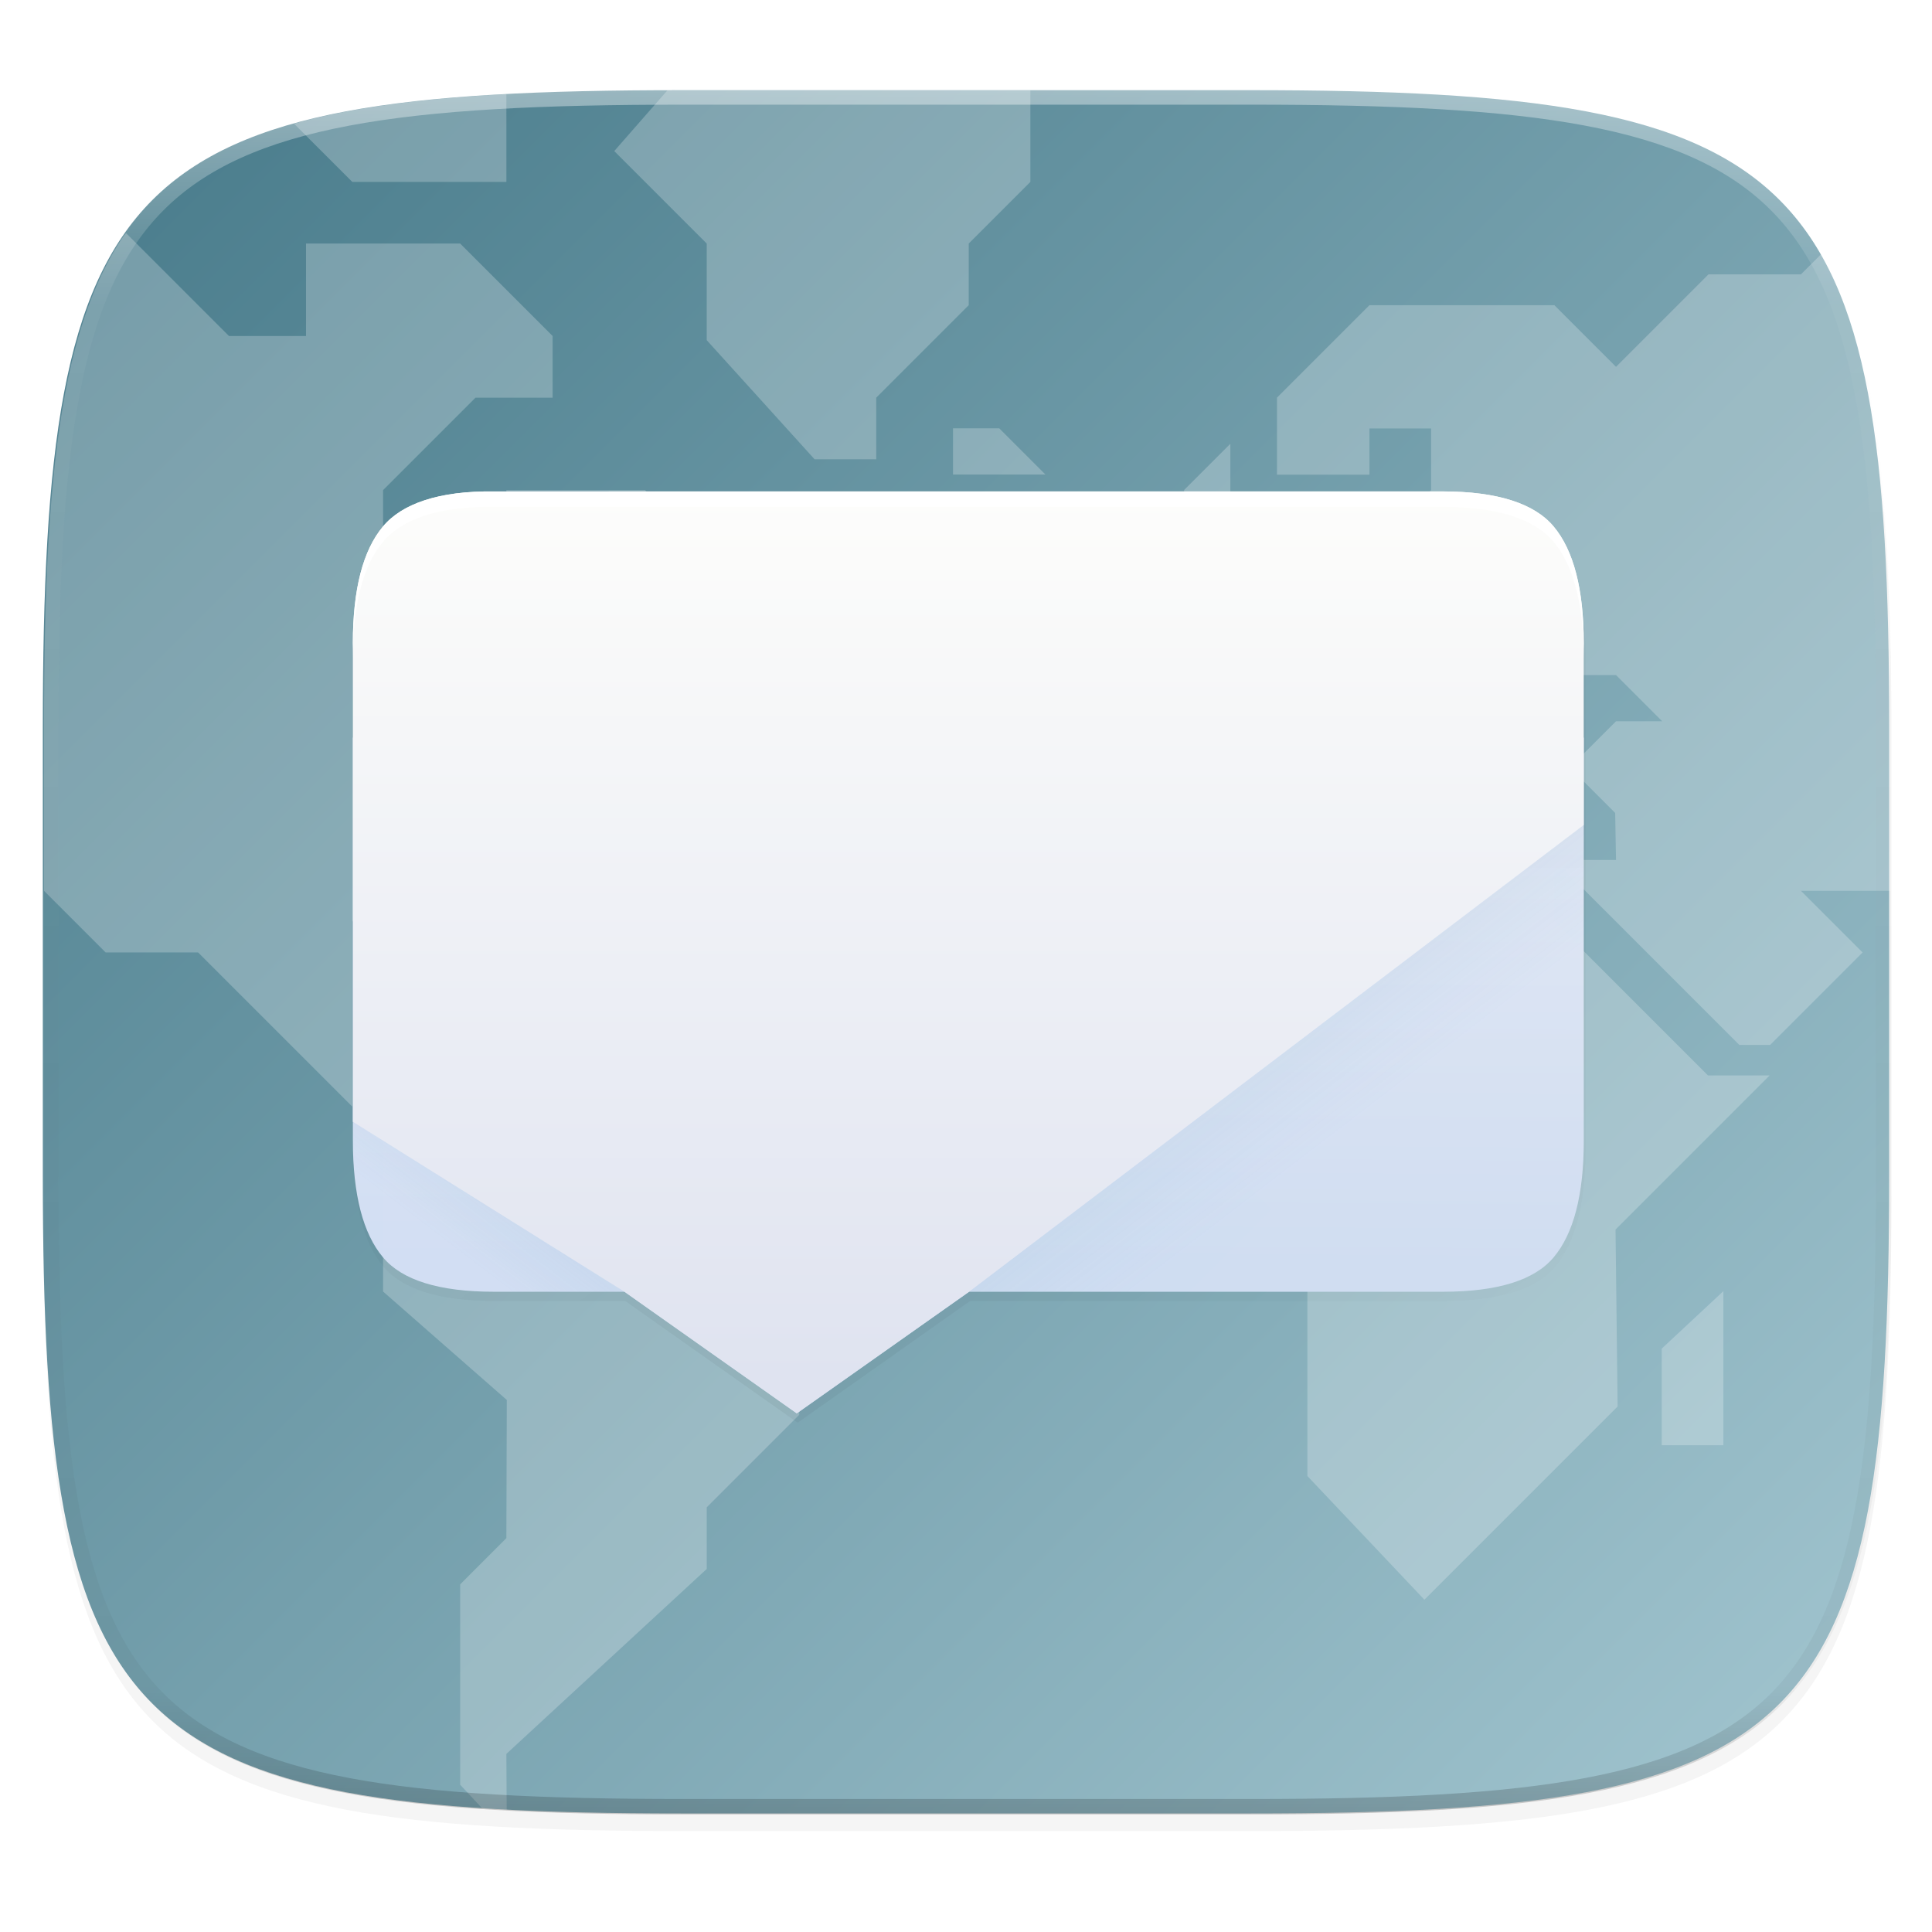 <?xml version="1.0" encoding="UTF-8" standalone="no"?>
<!-- Created with Inkscape (http://www.inkscape.org/) -->

<svg
   xmlns:dc="http://purl.org/dc/elements/1.1/"
   xmlns:cc="http://creativecommons.org/ns#"
   xmlns:rdf="http://www.w3.org/1999/02/22-rdf-syntax-ns#"
   xmlns:svg="http://www.w3.org/2000/svg"
   xmlns="http://www.w3.org/2000/svg"
   xmlns:xlink="http://www.w3.org/1999/xlink"
   xmlns:sodipodi="http://sodipodi.sourceforge.net/DTD/sodipodi-0.dtd"
   xmlns:inkscape="http://www.inkscape.org/namespaces/inkscape"
   width="256"
   height="256"
   viewBox="0 0 67.733 67.733"
   version="1.1"
   id="svg1488"
   inkscape:version="0.92.3 (2405546, 2018-03-11)"
   sodipodi:docname="artikulate.svg">
  <defs
     id="defs1482">
    <linearGradient
       id="linearGradient1017"
       inkscape:collect="always">
      <stop
         id="stop1013"
         offset="0"
         style="stop-color:#72a9ba;stop-opacity:0.996" />
      <stop
         id="stop1015"
         offset="1"
         style="stop-color:#5899ad;stop-opacity:0" />
    </linearGradient>
    <clipPath
       clipPathUnits="userSpaceOnUse"
       id="clipPath1025">
      <path
         id="path1027"
         d="M 111.941,84 C 99.36,84.145 90.153,83.714 82.625,87.867 c -3.764,2.077 -6.752,5.575 -8.398,9.961 C 72.58,102.214 72,107.424 72,114 v 42 h 160 v -26 c 0,-6.576 -0.58,-11.786 -2.227,-16.172 -0.205,-0.545 -0.479,-1.04 -0.742,-1.543 -0.1,-0.185 -0.178,-0.381 -0.273,-0.566 -1.727,-3.388 -4.255,-6.145 -7.383,-7.871 C 213.846,99.694 204.64,100.145 192.059,100 H 192 151.668 L 135.453,84 h -23.492 z"
         style="color:#000000;font-style:normal;font-variant:normal;font-weight:normal;font-stretch:normal;font-size:medium;line-height:normal;font-family:sans-serif;font-variant-ligatures:none;font-variant-position:normal;font-variant-caps:normal;font-variant-numeric:normal;font-variant-alternates:normal;font-feature-settings:normal;text-indent:0;text-align:start;text-decoration:none;text-decoration-line:none;text-decoration-style:solid;text-decoration-color:#000000;letter-spacing:normal;word-spacing:normal;text-transform:none;writing-mode:lr-tb;direction:ltr;baseline-shift:baseline;text-anchor:start;white-space:normal;shape-padding:0;clip-rule:nonzero;display:inline;overflow:visible;visibility:visible;opacity:1;isolation:auto;mix-blend-mode:normal;color-interpolation:sRGB;color-interpolation-filters:linearRGB;solid-color:#000000;solid-opacity:1;fill:#e3dfd5;fill-opacity:1;fill-rule:nonzero;stroke:none;stroke-width:4;stroke-linecap:butt;stroke-linejoin:miter;stroke-miterlimit:4;stroke-dasharray:none;stroke-dashoffset:0;stroke-opacity:1;marker:none;color-rendering:auto;image-rendering:auto;shape-rendering:auto;text-rendering:auto;enable-background:accumulate"
         inkscape:connector-curvature="0" />
    </clipPath>
    <clipPath
       clipPathUnits="userSpaceOnUse"
       id="clipPath1082-3">
      <path
         sodipodi:nodetypes="sssssssss"
         inkscape:connector-curvature="0"
         id="path1084-6"
         d="M 361.938,-212 C 507.235,-212 528,-191.287 528,-46.125 V 70.125 C 528,215.286 507.235,236 361.938,236 H 214.062 C 68.765,236 48,215.286 48,70.125 V -46.125 C 48,-191.287 68.765,-212 214.062,-212 Z"
         style="display:inline;opacity:1;fill:#8c59d9;fill-opacity:1;stroke:none;stroke-width:2;stroke-linecap:round;stroke-linejoin:round;stroke-miterlimit:4;stroke-dasharray:none;stroke-dashoffset:0;stroke-opacity:1;enable-background:new" />
    </clipPath>
    <clipPath
       clipPathUnits="userSpaceOnUse"
       id="clipPath1082-3-5">
      <path
         sodipodi:nodetypes="sssssssss"
         inkscape:connector-curvature="0"
         id="path1084-6-6"
         d="M 361.938,-212 C 507.235,-212 528,-191.287 528,-46.125 V 70.125 C 528,215.286 507.235,236 361.938,236 H 214.062 C 68.765,236 48,215.286 48,70.125 V -46.125 C 48,-191.287 68.765,-212 214.062,-212 Z"
         style="display:inline;opacity:1;fill:#8c59d9;fill-opacity:1;stroke:none;stroke-width:2;stroke-linecap:round;stroke-linejoin:round;stroke-miterlimit:4;stroke-dasharray:none;stroke-dashoffset:0;stroke-opacity:1;enable-background:new" />
    </clipPath>
    <clipPath
       clipPathUnits="userSpaceOnUse"
       id="clipPath1082-3-9">
      <path
         sodipodi:nodetypes="sssssssss"
         inkscape:connector-curvature="0"
         id="path1084-6-3"
         d="M 361.938,-212 C 507.235,-212 528,-191.287 528,-46.125 V 70.125 C 528,215.286 507.235,236 361.938,236 H 214.062 C 68.765,236 48,215.286 48,70.125 V -46.125 C 48,-191.287 68.765,-212 214.062,-212 Z"
         style="display:inline;opacity:1;fill:#8c59d9;fill-opacity:1;stroke:none;stroke-width:2;stroke-linecap:round;stroke-linejoin:round;stroke-miterlimit:4;stroke-dasharray:none;stroke-dashoffset:0;stroke-opacity:1;enable-background:new" />
    </clipPath>
    <clipPath
       clipPathUnits="userSpaceOnUse"
       id="clipPath1082-3-3">
      <path
         sodipodi:nodetypes="sssssssss"
         inkscape:connector-curvature="0"
         id="path1084-6-67"
         d="M 361.938,-212 C 507.235,-212 528,-191.287 528,-46.125 V 70.125 C 528,215.286 507.235,236 361.938,236 H 214.062 C 68.765,236 48,215.286 48,70.125 V -46.125 C 48,-191.287 68.765,-212 214.062,-212 Z"
         style="display:inline;opacity:1;fill:#8c59d9;fill-opacity:1;stroke:none;stroke-width:2;stroke-linecap:round;stroke-linejoin:round;stroke-miterlimit:4;stroke-dasharray:none;stroke-dashoffset:0;stroke-opacity:1;enable-background:new" />
    </clipPath>
    <clipPath
       clipPathUnits="userSpaceOnUse"
       id="clipPath1082-3-53">
      <path
         sodipodi:nodetypes="sssssssss"
         inkscape:connector-curvature="0"
         id="path1084-6-5"
         d="M 361.938,-212 C 507.235,-212 528,-191.287 528,-46.125 V 70.125 C 528,215.286 507.235,236 361.938,236 H 214.062 C 68.765,236 48,215.286 48,70.125 V -46.125 C 48,-191.287 68.765,-212 214.062,-212 Z"
         style="display:inline;opacity:1;fill:#8c59d9;fill-opacity:1;stroke:none;stroke-width:2;stroke-linecap:round;stroke-linejoin:round;stroke-miterlimit:4;stroke-dasharray:none;stroke-dashoffset:0;stroke-opacity:1;enable-background:new" />
    </clipPath>
    <clipPath
       clipPathUnits="userSpaceOnUse"
       id="clipPath1082-3-6">
      <path
         sodipodi:nodetypes="sssssssss"
         inkscape:connector-curvature="0"
         id="path1084-6-2"
         d="M 361.938,-212 C 507.235,-212 528,-191.287 528,-46.125 V 70.125 C 528,215.286 507.235,236 361.938,236 H 214.062 C 68.765,236 48,215.286 48,70.125 V -46.125 C 48,-191.287 68.765,-212 214.062,-212 Z"
         style="display:inline;opacity:1;fill:#8c59d9;fill-opacity:1;stroke:none;stroke-width:2;stroke-linecap:round;stroke-linejoin:round;stroke-miterlimit:4;stroke-dasharray:none;stroke-dashoffset:0;stroke-opacity:1;enable-background:new" />
    </clipPath>
    <clipPath
       clipPathUnits="userSpaceOnUse"
       id="clipPath1082-3-91">
      <path
         sodipodi:nodetypes="sssssssss"
         inkscape:connector-curvature="0"
         id="path1084-6-27"
         d="M 361.938,-212 C 507.235,-212 528,-191.287 528,-46.125 V 70.125 C 528,215.286 507.235,236 361.938,236 H 214.062 C 68.765,236 48,215.286 48,70.125 V -46.125 C 48,-191.287 68.765,-212 214.062,-212 Z"
         style="display:inline;opacity:1;fill:#8c59d9;fill-opacity:1;stroke:none;stroke-width:2;stroke-linecap:round;stroke-linejoin:round;stroke-miterlimit:4;stroke-dasharray:none;stroke-dashoffset:0;stroke-opacity:1;enable-background:new" />
    </clipPath>
    <clipPath
       clipPathUnits="userSpaceOnUse"
       id="clipPath1025-0">
      <path
         style="opacity:1;fill:#8c59d9;fill-opacity:1;stroke:none;stroke-width:2;stroke-linecap:round;stroke-linejoin:round;stroke-miterlimit:4;stroke-dasharray:none;stroke-dashoffset:0;stroke-opacity:1"
         d="M 329.938,32 C 475.235,32 496,52.713 496,197.875 v 116.25 C 496,459.286 475.235,480 329.938,480 H 182.062 C 36.765,480 16,459.286 16,314.125 V 197.875 C 16,52.713 36.765,32 182.062,32 Z"
         id="path1027-9"
         inkscape:connector-curvature="0"
         sodipodi:nodetypes="sssssssss" />
    </clipPath>
    <clipPath
       clipPathUnits="userSpaceOnUse"
       id="clipPath4277-8">
      <rect
         style="color:#000000;display:inline;overflow:visible;visibility:visible;opacity:0.82;fill:#88b637;fill-opacity:1;fill-rule:nonzero;stroke:none;stroke-width:2;stroke-linecap:butt;stroke-linejoin:miter;stroke-miterlimit:4;stroke-dasharray:none;stroke-dashoffset:0;stroke-opacity:1;marker:none;enable-background:accumulate"
         id="rect4279-6"
         width="512"
         height="512"
         x="5.5999999e-07"
         y="0"
         ry="1" />
    </clipPath>
    <linearGradient
       id="linearGradient3650-7-9">
      <stop
         style="stop-color:#427686;stop-opacity:1"
         offset="0"
         id="stop4366" />
      <stop
         id="stop4368"
         offset="1"
         style="stop-color:#a8cad4;stop-opacity:1" />
    </linearGradient>
    <clipPath
       clipPathUnits="userSpaceOnUse"
       id="clipPath1082-3-36">
      <path
         sodipodi:nodetypes="sssssssss"
         inkscape:connector-curvature="0"
         id="path1084-6-0"
         d="M 361.938,-212 C 507.235,-212 528,-191.287 528,-46.125 V 70.125 C 528,215.286 507.235,236 361.938,236 H 214.062 C 68.765,236 48,215.286 48,70.125 V -46.125 C 48,-191.287 68.765,-212 214.062,-212 Z"
         style="display:inline;opacity:1;fill:#8c59d9;fill-opacity:1;stroke:none;stroke-width:2;stroke-linecap:round;stroke-linejoin:round;stroke-miterlimit:4;stroke-dasharray:none;stroke-dashoffset:0;stroke-opacity:1;enable-background:new" />
    </clipPath>
    <clipPath
       clipPathUnits="userSpaceOnUse"
       id="clipPath983">
      <path
         id="path985"
         d="M 115.031,44 C 42.383,44 32,54.357 32,126.938 v 58.125 C 32,257.643 42.383,268 115.031,268 H 152 V 44 Z"
         style="opacity:1;fill:#4d4d4d;fill-opacity:1;stroke:none;stroke-width:2;stroke-linecap:round;stroke-linejoin:round;stroke-miterlimit:4;stroke-dasharray:none;stroke-dashoffset:0;stroke-opacity:1"
         inkscape:connector-curvature="0" />
    </clipPath>
    <clipPath
       clipPathUnits="userSpaceOnUse"
       id="clipPath1082-3-62">
      <path
         sodipodi:nodetypes="sssssssss"
         inkscape:connector-curvature="0"
         id="path1084-6-61"
         d="M 361.938,-212 C 507.235,-212 528,-191.287 528,-46.125 V 70.125 C 528,215.286 507.235,236 361.938,236 H 214.062 C 68.765,236 48,215.286 48,70.125 V -46.125 C 48,-191.287 68.765,-212 214.062,-212 Z"
         style="display:inline;opacity:1;fill:#8c59d9;fill-opacity:1;stroke:none;stroke-width:2;stroke-linecap:round;stroke-linejoin:round;stroke-miterlimit:4;stroke-dasharray:none;stroke-dashoffset:0;stroke-opacity:1;enable-background:new" />
    </clipPath>
    <clipPath
       clipPathUnits="userSpaceOnUse"
       id="clipPath949">
      <path
         sodipodi:nodetypes="sssssssss"
         inkscape:connector-curvature="0"
         id="path951"
         d="M 329.938,32 C 475.235,32 496,52.713 496,197.875 v 116.25 C 496,459.286 475.235,480 329.938,480 H 182.062 C 36.765,480 16,459.286 16,314.125 V 197.875 C 16,52.713 36.765,32 182.062,32 Z"
         style="opacity:1;fill:#eab305;fill-opacity:1;stroke:none;stroke-width:4;stroke-linecap:round;stroke-linejoin:round;stroke-miterlimit:4;stroke-dasharray:none;stroke-dashoffset:0;stroke-opacity:1" />
    </clipPath>
    <clipPath
       clipPathUnits="userSpaceOnUse"
       id="clipPath954">
      <path
         sodipodi:nodetypes="sssssssss"
         inkscape:connector-curvature="0"
         id="path952"
         d="M 329.938,32 C 475.235,32 496,52.713 496,197.875 v 116.25 C 496,459.286 475.235,480 329.938,480 H 182.062 C 36.765,480 16,459.286 16,314.125 V 197.875 C 16,52.713 36.765,32 182.062,32 Z"
         style="opacity:1;fill:#eab305;fill-opacity:1;stroke:none;stroke-width:4;stroke-linecap:round;stroke-linejoin:round;stroke-miterlimit:4;stroke-dasharray:none;stroke-dashoffset:0;stroke-opacity:1" />
    </clipPath>
    <clipPath
       clipPathUnits="userSpaceOnUse"
       id="clipPath1082-3-8">
      <path
         sodipodi:nodetypes="sssssssss"
         inkscape:connector-curvature="0"
         id="path1084-6-7"
         d="M 361.938,-212 C 507.235,-212 528,-191.287 528,-46.125 V 70.125 C 528,215.286 507.235,236 361.938,236 H 214.062 C 68.765,236 48,215.286 48,70.125 V -46.125 C 48,-191.287 68.765,-212 214.062,-212 Z"
         style="display:inline;opacity:1;fill:#8c59d9;fill-opacity:1;stroke:none;stroke-width:2;stroke-linecap:round;stroke-linejoin:round;stroke-miterlimit:4;stroke-dasharray:none;stroke-dashoffset:0;stroke-opacity:1;enable-background:new" />
    </clipPath>
    <clipPath
       clipPathUnits="userSpaceOnUse"
       id="clipPath1082-3-92">
      <path
         sodipodi:nodetypes="sssssssss"
         inkscape:connector-curvature="0"
         id="path1084-6-02"
         d="M 361.938,-212 C 507.235,-212 528,-191.287 528,-46.125 V 70.125 C 528,215.286 507.235,236 361.938,236 H 214.062 C 68.765,236 48,215.286 48,70.125 V -46.125 C 48,-191.287 68.765,-212 214.062,-212 Z"
         style="display:inline;opacity:1;fill:#8c59d9;fill-opacity:1;stroke:none;stroke-width:2;stroke-linecap:round;stroke-linejoin:round;stroke-miterlimit:4;stroke-dasharray:none;stroke-dashoffset:0;stroke-opacity:1;enable-background:new" />
    </clipPath>
    <clipPath
       clipPathUnits="userSpaceOnUse"
       id="clipPath1082">
      <path
         sodipodi:nodetypes="sssssssss"
         inkscape:connector-curvature="0"
         id="path1084"
         d="M 361.938,-212 C 507.235,-212 528,-191.287 528,-46.125 V 70.125 C 528,215.286 507.235,236 361.938,236 H 214.062 C 68.765,236 48,215.286 48,70.125 V -46.125 C 48,-191.287 68.765,-212 214.062,-212 Z"
         style="display:inline;opacity:1;fill:#8c59d9;fill-opacity:1;stroke:none;stroke-width:2;stroke-linecap:round;stroke-linejoin:round;stroke-miterlimit:4;stroke-dasharray:none;stroke-dashoffset:0;stroke-opacity:1;enable-background:new" />
    </clipPath>
    <clipPath
       clipPathUnits="userSpaceOnUse"
       id="clipPath1082-3-361">
      <path
         sodipodi:nodetypes="sssssssss"
         inkscape:connector-curvature="0"
         id="path1084-6-29"
         d="M 361.938,-212 C 507.235,-212 528,-191.287 528,-46.125 V 70.125 C 528,215.286 507.235,236 361.938,236 H 214.062 C 68.765,236 48,215.286 48,70.125 V -46.125 C 48,-191.287 68.765,-212 214.062,-212 Z"
         style="display:inline;opacity:1;fill:#8c59d9;fill-opacity:1;stroke:none;stroke-width:2;stroke-linecap:round;stroke-linejoin:round;stroke-miterlimit:4;stroke-dasharray:none;stroke-dashoffset:0;stroke-opacity:1;enable-background:new" />
    </clipPath>
    <clipPath
       clipPathUnits="userSpaceOnUse"
       id="clipPath1079">
      <circle
         cx="213.843"
         cy="146"
         r="55"
         style="color:#000000;display:inline;overflow:visible;visibility:visible;opacity:1;fill:url(#linearGradient1083);fill-opacity:1;fill-rule:nonzero;stroke:none;stroke-width:8;stroke-linecap:butt;stroke-linejoin:miter;stroke-miterlimit:4;stroke-dasharray:none;stroke-dashoffset:0;stroke-opacity:1;marker:none;enable-background:accumulate"
         id="circle1081"
         transform="scale(-1,1)" />
    </clipPath>
    <clipPath
       clipPathUnits="userSpaceOnUse"
       id="clipPath984">
      <circle
         cx="213.843"
         cy="146"
         r="55"
         style="color:#000000;display:inline;overflow:visible;visibility:visible;opacity:1;fill:url(#linearGradient1083);fill-opacity:1;fill-rule:nonzero;stroke:none;stroke-width:8;stroke-linecap:butt;stroke-linejoin:miter;stroke-miterlimit:4;stroke-dasharray:none;stroke-dashoffset:0;stroke-opacity:1;marker:none;enable-background:accumulate"
         id="circle982"
         transform="scale(-1,1)" />
    </clipPath>
    <clipPath
       clipPathUnits="userSpaceOnUse"
       id="clipPath988">
      <circle
         cx="213.843"
         cy="146"
         r="55"
         style="color:#000000;display:inline;overflow:visible;visibility:visible;opacity:1;fill:url(#linearGradient1083);fill-opacity:1;fill-rule:nonzero;stroke:none;stroke-width:8;stroke-linecap:butt;stroke-linejoin:miter;stroke-miterlimit:4;stroke-dasharray:none;stroke-dashoffset:0;stroke-opacity:1;marker:none;enable-background:accumulate"
         id="circle986"
         transform="scale(-1,1)" />
    </clipPath>
    <clipPath
       clipPathUnits="userSpaceOnUse"
       id="clipPath992">
      <circle
         cx="213.843"
         cy="146"
         r="55"
         style="color:#000000;display:inline;overflow:visible;visibility:visible;opacity:1;fill:url(#linearGradient1083);fill-opacity:1;fill-rule:nonzero;stroke:none;stroke-width:8;stroke-linecap:butt;stroke-linejoin:miter;stroke-miterlimit:4;stroke-dasharray:none;stroke-dashoffset:0;stroke-opacity:1;marker:none;enable-background:accumulate"
         id="circle990"
         transform="scale(-1,1)" />
    </clipPath>
    <clipPath
       clipPathUnits="userSpaceOnUse"
       id="clipPath1082-3-31">
      <path
         sodipodi:nodetypes="sssssssss"
         inkscape:connector-curvature="0"
         id="path1084-6-9"
         d="M 361.938,-212 C 507.235,-212 528,-191.287 528,-46.125 V 70.125 C 528,215.286 507.235,236 361.938,236 H 214.062 C 68.765,236 48,215.286 48,70.125 V -46.125 C 48,-191.287 68.765,-212 214.062,-212 Z"
         style="display:inline;opacity:1;fill:#8c59d9;fill-opacity:1;stroke:none;stroke-width:2;stroke-linecap:round;stroke-linejoin:round;stroke-miterlimit:4;stroke-dasharray:none;stroke-dashoffset:0;stroke-opacity:1;enable-background:new" />
    </clipPath>
    <clipPath
       clipPathUnits="userSpaceOnUse"
       id="clipPath1205">
      <path
         id="path1207"
         d="M 115.031,44 C 42.383,44 32,54.357 32,126.938 v 58.125 c 0,13.772 0.379,25.294 1.482,34.938 H 270.518 C 271.621,210.356 272,198.834 272,185.062 v -58.125 C 272,54.357 261.617,44 188.969,44 Z"
         style="opacity:1;fill:#f1f0e9;fill-opacity:1;stroke:none;stroke-width:2;stroke-linecap:round;stroke-linejoin:round;stroke-miterlimit:4;stroke-dasharray:none;stroke-dashoffset:0;stroke-opacity:1"
         inkscape:connector-curvature="0" />
    </clipPath>
    <clipPath
       clipPathUnits="userSpaceOnUse"
       id="clipPath1082-3-4">
      <path
         sodipodi:nodetypes="sssssssss"
         inkscape:connector-curvature="0"
         id="path1084-6-78"
         d="M 361.938,-212 C 507.235,-212 528,-191.287 528,-46.125 V 70.125 C 528,215.286 507.235,236 361.938,236 H 214.062 C 68.765,236 48,215.286 48,70.125 V -46.125 C 48,-191.287 68.765,-212 214.062,-212 Z"
         style="display:inline;opacity:1;fill:#8c59d9;fill-opacity:1;stroke:none;stroke-width:2;stroke-linecap:round;stroke-linejoin:round;stroke-miterlimit:4;stroke-dasharray:none;stroke-dashoffset:0;stroke-opacity:1;enable-background:new" />
    </clipPath>
    <clipPath
       clipPathUnits="userSpaceOnUse"
       id="clipPath1082-3-45">
      <path
         sodipodi:nodetypes="sssssssss"
         inkscape:connector-curvature="0"
         id="path1084-6-03"
         d="M 361.938,-212 C 507.235,-212 528,-191.287 528,-46.125 V 70.125 C 528,215.286 507.235,236 361.938,236 H 214.062 C 68.765,236 48,215.286 48,70.125 V -46.125 C 48,-191.287 68.765,-212 214.062,-212 Z"
         style="display:inline;opacity:1;fill:#8c59d9;fill-opacity:1;stroke:none;stroke-width:2;stroke-linecap:round;stroke-linejoin:round;stroke-miterlimit:4;stroke-dasharray:none;stroke-dashoffset:0;stroke-opacity:1;enable-background:new" />
    </clipPath>
    <clipPath
       clipPathUnits="userSpaceOnUse"
       id="clipPath1082-3-61">
      <path
         sodipodi:nodetypes="sssssssss"
         inkscape:connector-curvature="0"
         id="path1084-6-06"
         d="M 361.938,-212 C 507.235,-212 528,-191.287 528,-46.125 V 70.125 C 528,215.286 507.235,236 361.938,236 H 214.062 C 68.765,236 48,215.286 48,70.125 V -46.125 C 48,-191.287 68.765,-212 214.062,-212 Z"
         style="display:inline;opacity:1;fill:#8c59d9;fill-opacity:1;stroke:none;stroke-width:2;stroke-linecap:round;stroke-linejoin:round;stroke-miterlimit:4;stroke-dasharray:none;stroke-dashoffset:0;stroke-opacity:1;enable-background:new" />
    </clipPath>
    <clipPath
       clipPathUnits="userSpaceOnUse"
       id="clipPath1064">
      <path
         style="opacity:1;fill:#a3dbf0;fill-opacity:1;stroke:none;stroke-width:2;stroke-linecap:round;stroke-linejoin:round;stroke-miterlimit:4;stroke-dasharray:none;stroke-dashoffset:0;stroke-opacity:1"
         d="M 115.031,44 C 42.383,44 32,54.357 32,126.938 v 58.125 c 0,10.166 0.218,19.071 0.768,26.938 3.376,48.301 19.79,56 82.264,56 h 73.938 c 62.473,0 78.887,-7.699 82.264,-56 C 271.782,204.133 272,195.228 272,185.062 v -58.125 C 272,54.357 261.617,44 188.969,44 Z"
         id="path1066"
         inkscape:connector-curvature="0" />
    </clipPath>
    <clipPath
       clipPathUnits="userSpaceOnUse"
       id="clipPath1082-3-32">
      <path
         sodipodi:nodetypes="sssssssss"
         inkscape:connector-curvature="0"
         id="path1084-6-061"
         d="M 361.938,-212 C 507.235,-212 528,-191.287 528,-46.125 V 70.125 C 528,215.286 507.235,236 361.938,236 H 214.062 C 68.765,236 48,215.286 48,70.125 V -46.125 C 48,-191.287 68.765,-212 214.062,-212 Z"
         style="display:inline;opacity:1;fill:#8c59d9;fill-opacity:1;stroke:none;stroke-width:2;stroke-linecap:round;stroke-linejoin:round;stroke-miterlimit:4;stroke-dasharray:none;stroke-dashoffset:0;stroke-opacity:1;enable-background:new" />
    </clipPath>
    <clipPath
       clipPathUnits="userSpaceOnUse"
       id="clipPath947">
      <path
         sodipodi:nodetypes="sssssssss"
         inkscape:connector-curvature="0"
         id="path949"
         d="m 191.433,45.067 c 77.492,0 88.567,11.047 88.567,88.467 v 62 C 280,272.953 268.925,284 191.433,284 H 112.567 C 35.075,284 24,272.953 24,195.533 v -62 c 0,-77.42 11.075,-88.467 88.567,-88.467 z"
         style="opacity:1;fill:#a4c1f9;fill-opacity:1;stroke:none;stroke-width:2;stroke-linecap:round;stroke-linejoin:round;stroke-miterlimit:4;stroke-dasharray:none;stroke-dashoffset:0;stroke-opacity:1" />
    </clipPath>
    <clipPath
       clipPathUnits="userSpaceOnUse"
       id="clipPath1082-3-55">
      <path
         sodipodi:nodetypes="sssssssss"
         inkscape:connector-curvature="0"
         id="path1084-6-4"
         d="M 361.938,-212 C 507.235,-212 528,-191.287 528,-46.125 V 70.125 C 528,215.286 507.235,236 361.938,236 H 214.062 C 68.765,236 48,215.286 48,70.125 V -46.125 C 48,-191.287 68.765,-212 214.062,-212 Z"
         style="display:inline;opacity:1;fill:#8c59d9;fill-opacity:1;stroke:none;stroke-width:2;stroke-linecap:round;stroke-linejoin:round;stroke-miterlimit:4;stroke-dasharray:none;stroke-dashoffset:0;stroke-opacity:1;enable-background:new" />
    </clipPath>
    <clipPath
       clipPathUnits="userSpaceOnUse"
       id="clipPath991">
      <path
         sodipodi:nodetypes="sssssssss"
         inkscape:connector-curvature="0"
         id="path993"
         d="M 188.969,44 C 261.617,44 272,54.357 272,126.938 v 58.125 C 272,257.643 261.617,268 188.969,268 h -73.938 C 42.383,268 32,257.643 32,185.062 v -58.125 C 32,54.357 42.383,44 115.031,44 Z"
         style="opacity:1;fill:#6dc7f1;fill-opacity:1;stroke:none;stroke-width:2;stroke-linecap:round;stroke-linejoin:round;stroke-miterlimit:4;stroke-dasharray:none;stroke-dashoffset:0;stroke-opacity:1" />
    </clipPath>
    <clipPath
       clipPathUnits="userSpaceOnUse"
       id="clipPath978">
      <path
         sodipodi:nodetypes="sssssssss"
         inkscape:connector-curvature="0"
         id="path976"
         d="M 188.969,44 C 261.617,44 272,54.357 272,126.938 v 58.125 C 272,257.643 261.617,268 188.969,268 h -73.938 C 42.383,268 32,257.643 32,185.062 v -58.125 C 32,54.357 42.383,44 115.031,44 Z"
         style="opacity:1;fill:#6dc7f1;fill-opacity:1;stroke:none;stroke-width:2;stroke-linecap:round;stroke-linejoin:round;stroke-miterlimit:4;stroke-dasharray:none;stroke-dashoffset:0;stroke-opacity:1" />
    </clipPath>
    <clipPath
       clipPathUnits="userSpaceOnUse"
       id="clipPath942">
      <path
         sodipodi:nodetypes="sssssssss"
         inkscape:connector-curvature="0"
         id="path944"
         d="M 188.969,44 C 261.617,44 272,54.357 272,126.938 v 58.125 C 272,257.643 261.617,268 188.969,268 h -73.938 C 42.383,268 32,257.643 32,185.062 v -58.125 C 32,54.357 42.383,44 115.031,44 Z"
         style="display:inline;opacity:1;fill:#46a926;fill-opacity:1;stroke:none;stroke-width:2;stroke-linecap:round;stroke-linejoin:round;stroke-miterlimit:4;stroke-dasharray:none;stroke-dashoffset:0;stroke-opacity:1;enable-background:new" />
    </clipPath>
    <clipPath
       clipPathUnits="userSpaceOnUse"
       id="clipPath1082-3-7">
      <path
         sodipodi:nodetypes="sssssssss"
         inkscape:connector-curvature="0"
         id="path1084-6-65"
         d="M 361.938,-212 C 507.235,-212 528,-191.287 528,-46.125 V 70.125 C 528,215.286 507.235,236 361.938,236 H 214.062 C 68.765,236 48,215.286 48,70.125 V -46.125 C 48,-191.287 68.765,-212 214.062,-212 Z"
         style="display:inline;opacity:1;fill:#8c59d9;fill-opacity:1;stroke:none;stroke-width:2;stroke-linecap:round;stroke-linejoin:round;stroke-miterlimit:4;stroke-dasharray:none;stroke-dashoffset:0;stroke-opacity:1;enable-background:new" />
    </clipPath>
    <radialGradient
       id="radialGradient3322"
       gradientUnits="userSpaceOnUse"
       cy="-2.065"
       cx="26.617"
       gradientTransform="matrix(-4.8906e-8,-2.852,3.756,0,674.001,398.263)"
       r="23">
      <stop
         id="stop2749"
         style="stop-color:#d280b9;stop-opacity:1"
         offset="0" />
      <stop
         offset="0.529"
         style="stop-color:#b549b5;stop-opacity:1"
         id="stop4269" />
      <stop
         id="stop2755"
         style="stop-color:#8940a8;stop-opacity:1"
         offset="1" />
    </radialGradient>
    <clipPath
       clipPathUnits="userSpaceOnUse"
       id="clipPath1082-3-69">
      <path
         sodipodi:nodetypes="sssssssss"
         inkscape:connector-curvature="0"
         id="path1084-6-37"
         d="M 361.938,-212 C 507.235,-212 528,-191.287 528,-46.125 V 70.125 C 528,215.286 507.235,236 361.938,236 H 214.062 C 68.765,236 48,215.286 48,70.125 V -46.125 C 48,-191.287 68.765,-212 214.062,-212 Z"
         style="display:inline;opacity:1;fill:#8c59d9;fill-opacity:1;stroke:none;stroke-width:2;stroke-linecap:round;stroke-linejoin:round;stroke-miterlimit:4;stroke-dasharray:none;stroke-dashoffset:0;stroke-opacity:1;enable-background:new" />
    </clipPath>
    <clipPath
       clipPathUnits="userSpaceOnUse"
       id="clipPath1082-3-452">
      <path
         sodipodi:nodetypes="sssssssss"
         inkscape:connector-curvature="0"
         id="path1084-6-54"
         d="M 361.938,-212 C 507.235,-212 528,-191.287 528,-46.125 V 70.125 C 528,215.286 507.235,236 361.938,236 H 214.062 C 68.765,236 48,215.286 48,70.125 V -46.125 C 48,-191.287 68.765,-212 214.062,-212 Z"
         style="display:inline;opacity:1;fill:#8c59d9;fill-opacity:1;stroke:none;stroke-width:2;stroke-linecap:round;stroke-linejoin:round;stroke-miterlimit:4;stroke-dasharray:none;stroke-dashoffset:0;stroke-opacity:1;enable-background:new" />
    </clipPath>
    <clipPath
       clipPathUnits="userSpaceOnUse"
       id="clipPath1082-3-74">
      <path
         sodipodi:nodetypes="sssssssss"
         inkscape:connector-curvature="0"
         id="path1084-6-43"
         d="M 361.938,-212 C 507.235,-212 528,-191.287 528,-46.125 V 70.125 C 528,215.286 507.235,236 361.938,236 H 214.062 C 68.765,236 48,215.286 48,70.125 V -46.125 C 48,-191.287 68.765,-212 214.062,-212 Z"
         style="display:inline;opacity:1;fill:#8c59d9;fill-opacity:1;stroke:none;stroke-width:2;stroke-linecap:round;stroke-linejoin:round;stroke-miterlimit:4;stroke-dasharray:none;stroke-dashoffset:0;stroke-opacity:1;enable-background:new" />
    </clipPath>
    <clipPath
       clipPathUnits="userSpaceOnUse"
       id="clipPath1032">
      <path
         sodipodi:nodetypes="sssssssss"
         inkscape:connector-curvature="0"
         id="path1034"
         d="M 188.969,44 C 261.617,44 272,54.357 272,126.938 v 58.125 C 272,257.643 261.617,268 188.969,268 h -73.938 C 42.383,268 32,257.643 32,185.062 v -58.125 C 32,54.357 42.383,44 115.031,44 Z"
         style="opacity:1;fill:#76c22b;fill-opacity:1;stroke:none;stroke-width:2;stroke-linecap:round;stroke-linejoin:round;stroke-miterlimit:4;stroke-dasharray:none;stroke-dashoffset:0;stroke-opacity:1" />
    </clipPath>
    <clipPath
       clipPathUnits="userSpaceOnUse"
       id="clipPath1082-3-0">
      <path
         sodipodi:nodetypes="sssssssss"
         inkscape:connector-curvature="0"
         id="path1084-6-786"
         d="M 361.938,-212 C 507.235,-212 528,-191.287 528,-46.125 V 70.125 C 528,215.286 507.235,236 361.938,236 H 214.062 C 68.765,236 48,215.286 48,70.125 V -46.125 C 48,-191.287 68.765,-212 214.062,-212 Z"
         style="display:inline;opacity:1;fill:#8c59d9;fill-opacity:1;stroke:none;stroke-width:2;stroke-linecap:round;stroke-linejoin:round;stroke-miterlimit:4;stroke-dasharray:none;stroke-dashoffset:0;stroke-opacity:1;enable-background:new" />
    </clipPath>
    <clipPath
       clipPathUnits="userSpaceOnUse"
       id="clipPath1082-3-89">
      <path
         sodipodi:nodetypes="sssssssss"
         inkscape:connector-curvature="0"
         id="path1084-6-26"
         d="M 361.938,-212 C 507.235,-212 528,-191.287 528,-46.125 V 70.125 C 528,215.286 507.235,236 361.938,236 H 214.062 C 68.765,236 48,215.286 48,70.125 V -46.125 C 48,-191.287 68.765,-212 214.062,-212 Z"
         style="display:inline;opacity:1;fill:#8c59d9;fill-opacity:1;stroke:none;stroke-width:2;stroke-linecap:round;stroke-linejoin:round;stroke-miterlimit:4;stroke-dasharray:none;stroke-dashoffset:0;stroke-opacity:1;enable-background:new" />
    </clipPath>
    <clipPath
       clipPathUnits="userSpaceOnUse"
       id="clipPath951">
      <path
         style="opacity:1;fill:#8c59d9;fill-opacity:1;stroke:none;stroke-width:2;stroke-linecap:round;stroke-linejoin:round;stroke-miterlimit:4;stroke-dasharray:none;stroke-dashoffset:0;stroke-opacity:1"
         d="M 188.969,44 C 261.617,44 272,54.357 272,126.938 v 58.125 C 272,257.643 261.617,268 188.969,268 h -73.938 C 42.383,268 32,257.643 32,185.062 v -58.125 C 32,54.357 42.383,44 115.031,44 Z"
         id="path953"
         inkscape:connector-curvature="0"
         sodipodi:nodetypes="sssssssss" />
    </clipPath>
    <clipPath
       clipPathUnits="userSpaceOnUse"
       id="clipPath1082-3-64">
      <path
         sodipodi:nodetypes="sssssssss"
         inkscape:connector-curvature="0"
         id="path1084-6-95"
         d="M 361.938,-212 C 507.235,-212 528,-191.287 528,-46.125 V 70.125 C 528,215.286 507.235,236 361.938,236 H 214.062 C 68.765,236 48,215.286 48,70.125 V -46.125 C 48,-191.287 68.765,-212 214.062,-212 Z"
         style="display:inline;opacity:1;fill:#8c59d9;fill-opacity:1;stroke:none;stroke-width:2;stroke-linecap:round;stroke-linejoin:round;stroke-miterlimit:4;stroke-dasharray:none;stroke-dashoffset:0;stroke-opacity:1;enable-background:new" />
    </clipPath>
    <clipPath
       clipPathUnits="userSpaceOnUse"
       id="clipPath1082-3-04">
      <path
         sodipodi:nodetypes="sssssssss"
         inkscape:connector-curvature="0"
         id="path1084-6-8"
         d="M 361.938,-212 C 507.235,-212 528,-191.287 528,-46.125 V 70.125 C 528,215.286 507.235,236 361.938,236 H 214.062 C 68.765,236 48,215.286 48,70.125 V -46.125 C 48,-191.287 68.765,-212 214.062,-212 Z"
         style="display:inline;opacity:1;fill:#8c59d9;fill-opacity:1;stroke:none;stroke-width:2;stroke-linecap:round;stroke-linejoin:round;stroke-miterlimit:4;stroke-dasharray:none;stroke-dashoffset:0;stroke-opacity:1;enable-background:new" />
    </clipPath>
    <linearGradient
       inkscape:collect="always"
       xlink:href="#linearGradient1013"
       id="linearGradient1108"
       x1="296"
       y1="-212"
       x2="296"
       y2="236"
       gradientUnits="userSpaceOnUse" />
    <linearGradient
       id="linearGradient1013"
       inkscape:collect="always">
      <stop
         id="stop1005"
         offset="0"
         style="stop-color:#ffffff;stop-opacity:1;" />
      <stop
         style="stop-color:#ffffff;stop-opacity:0.098"
         offset="0.125"
         id="stop1007" />
      <stop
         style="stop-color:#000000;stop-opacity:0.098"
         offset="0.925"
         id="stop1009" />
      <stop
         id="stop1011"
         offset="1"
         style="stop-color:#000000;stop-opacity:0.498" />
    </linearGradient>
    <clipPath
       clipPathUnits="userSpaceOnUse"
       id="clipPath1082-3-1">
      <path
         sodipodi:nodetypes="sssssssss"
         inkscape:connector-curvature="0"
         id="path1084-6-72"
         d="M 361.938,-212 C 507.235,-212 528,-191.287 528,-46.125 V 70.125 C 528,215.286 507.235,236 361.938,236 H 214.062 C 68.765,236 48,215.286 48,70.125 V -46.125 C 48,-191.287 68.765,-212 214.062,-212 Z"
         style="display:inline;opacity:1;fill:#8c59d9;fill-opacity:1;stroke:none;stroke-width:2;stroke-linecap:round;stroke-linejoin:round;stroke-miterlimit:4;stroke-dasharray:none;stroke-dashoffset:0;stroke-opacity:1;enable-background:new" />
    </clipPath>
    <clipPath
       clipPathUnits="userSpaceOnUse"
       id="clipPath936">
      <path
         sodipodi:nodetypes="sssssssss"
         inkscape:connector-curvature="0"
         id="path938"
         d="M 329.938,16 C 475.235,16 496,36.713 496,181.875 v 116.25 C 496,443.286 475.235,464 329.938,464 H 182.062 C 36.765,464 16,443.286 16,298.125 V 181.875 C 16,36.713 36.765,16 182.062,16 Z"
         style="opacity:1;fill:#438ae9;fill-opacity:1;stroke:none;stroke-width:2;stroke-linecap:round;stroke-linejoin:round;stroke-miterlimit:4;stroke-dasharray:none;stroke-dashoffset:0;stroke-opacity:1" />
    </clipPath>
    <linearGradient
       inkscape:collect="always"
       xlink:href="#linearGradient3650-7-9"
       id="linearGradient1048"
       x1="24"
       y1="28"
       x2="280"
       y2="284"
       gradientUnits="userSpaceOnUse"
       gradientTransform="matrix(0.27,0,0,0.27,-7.129,220.56)" />
    <filter
       inkscape:collect="always"
       style="color-interpolation-filters:sRGB"
       id="filter998"
       x="-0.023"
       width="1.046"
       y="-0.025"
       height="1.05">
      <feGaussianBlur
         inkscape:collect="always"
         stdDeviation="2.32"
         id="feGaussianBlur1000" />
    </filter>
    <linearGradient
       inkscape:collect="always"
       xlink:href="#linearGradient1017"
       id="linearGradient4177"
       gradientUnits="userSpaceOnUse"
       gradientTransform="matrix(0.135,0,0,0.135,-0.575,224.649)"
       x1="121.976"
       y1="330.553"
       x2="108.56"
       y2="348.038" />
    <linearGradient
       inkscape:collect="always"
       id="linearGradient4120">
      <stop
         style="stop-color:#72a9ba;stop-opacity:0.996"
         offset="0"
         id="stop4122" />
      <stop
         style="stop-color:#88b6c4;stop-opacity:0.275"
         offset="1"
         id="stop4124" />
    </linearGradient>
    <linearGradient
       inkscape:collect="always"
       xlink:href="#linearGradient4120"
       id="linearGradient4164"
       gradientUnits="userSpaceOnUse"
       x1="354.037"
       y1="292.996"
       x2="370.342"
       y2="314.245"
       gradientTransform="matrix(0.135,0,0,0.135,-0.575,224.649)" />
    <linearGradient
       inkscape:collect="always"
       xlink:href="#linearGradient4289"
       id="linearGradient4134"
       x1="211.404"
       y1="344.742"
       x2="211.404"
       y2="375.678"
       gradientUnits="userSpaceOnUse"
       gradientTransform="matrix(0.999,0,0,0.999,-183.355,-97.735)" />
    <linearGradient
       id="linearGradient4289"
       inkscape:collect="always">
      <stop
         id="stop4291"
         offset="0"
         style="stop-color:#fdfdfb;stop-opacity:1" />
      <stop
         id="stop4293"
         offset="1"
         style="stop-color:#dfe3f0;stop-opacity:1" />
    </linearGradient>
    <linearGradient
       inkscape:collect="always"
       xlink:href="#linearGradient4155"
       id="linearGradient4143"
       x1="297.987"
       y1="344.067"
       x2="299.397"
       y2="141.4"
       gradientUnits="userSpaceOnUse"
       gradientTransform="matrix(0.135,0,0,0.135,-0.575,227.077)" />
    <linearGradient
       id="linearGradient4155"
       inkscape:collect="always">
      <stop
         id="stop4318-2"
         offset="0"
         style="stop-color:#d2def3;stop-opacity:0.996" />
      <stop
         id="stop4320-4"
         offset="1"
         style="stop-color:#eeeff7;stop-opacity:1" />
    </linearGradient>
    <filter
       inkscape:collect="always"
       style="color-interpolation-filters:sRGB"
       id="filter4500"
       x="-0.011"
       width="1.021"
       y="-0.014"
       height="1.028">
      <feGaussianBlur
         inkscape:collect="always"
         stdDeviation="1.346"
         id="feGaussianBlur4502" />
    </filter>
    <linearGradient
       inkscape:collect="always"
       xlink:href="#linearGradient4486"
       id="linearGradient4479"
       gradientUnits="userSpaceOnUse"
       gradientTransform="matrix(7.411,0,0,7.411,-1355.39,-2406.617)"
       x1="211.404"
       y1="344.742"
       x2="232.776"
       y2="375.408" />
    <linearGradient
       id="linearGradient4486"
       inkscape:collect="always">
      <stop
         id="stop4488"
         offset="0"
         style="stop-color:#000000;stop-opacity:0" />
      <stop
         style="stop-color:#000000;stop-opacity:1"
         offset="0.67"
         id="stop4490" />
      <stop
         id="stop4492"
         offset="1"
         style="stop-color:#000000;stop-opacity:0" />
    </linearGradient>
    <filter
       inkscape:collect="always"
       style="color-interpolation-filters:sRGB"
       id="filter4482"
       x="-0.085"
       width="1.17"
       y="-0.11"
       height="1.221">
      <feGaussianBlur
         inkscape:collect="always"
         stdDeviation="10.766"
         id="feGaussianBlur4484" />
    </filter>
  </defs>
  <sodipodi:namedview
     id="base"
     pagecolor="#ffffff"
     bordercolor="#666666"
     borderopacity="1.0"
     inkscape:pageopacity="0.0"
     inkscape:pageshadow="2"
     inkscape:zoom="3.2421875"
     inkscape:cx="47.719038"
     inkscape:cy="137.01294"
     inkscape:document-units="px"
     inkscape:current-layer="layer1"
     showgrid="false"
     units="px"
     inkscape:window-width="1920"
     inkscape:window-height="998"
     inkscape:window-x="0"
     inkscape:window-y="0"
     inkscape:window-maximized="1">
    <inkscape:grid
       type="xygrid"
       id="grid2168" />
  </sodipodi:namedview>
  <g
     inkscape:label="Livello 1"
     inkscape:groupmode="layer"
     id="layer1"
     transform="translate(0,-229.267)">
    <path
       sodipodi:nodetypes="sssssssss"
       inkscape:connector-curvature="0"
       id="path4567"
       d="m 188.969,46 c 72.649,0 83.031,10.357 83.031,82.938 v 58.125 c 0,72.581 -10.383,82.938 -83.031,82.938 h -73.938 C 42.383,270 32,259.643 32,187.062 v -58.125 c 0,-72.581 10.383,-82.938 83.031,-82.938 z"
       style="display:inline;opacity:0.2;fill:#000000;fill-opacity:1;stroke:none;stroke-width:2;stroke-linecap:round;stroke-linejoin:round;stroke-miterlimit:4;stroke-dasharray:none;stroke-dashoffset:0;stroke-opacity:1;filter:url(#filter998);enable-background:new"
       transform="matrix(0.27,0,0,0.27,-7.129,220.56)" />
    <path
       style="display:inline;opacity:1;fill:url(#linearGradient1048);fill-opacity:1;stroke:none;stroke-width:0.539;stroke-linecap:round;stroke-linejoin:round;stroke-miterlimit:4;stroke-dasharray:none;stroke-dashoffset:0;stroke-opacity:1;enable-background:new"
       d="m 43.837,232.428 c 19.594,0 22.394,2.793 22.394,22.369 v 15.677 c 0,19.576 -2.8,22.369 -22.394,22.369 h -19.942 c -19.594,0 -22.394,-2.793 -22.394,-22.369 v -15.677 c 0,-19.576 2.8,-22.369 22.394,-22.369 z"
       id="rect877"
       inkscape:connector-curvature="0"
       sodipodi:nodetypes="sssssssss" />
    <g
       transform="matrix(0.135,0,0,0.135,-0.656,230.27)"
       style="display:inline;opacity:0.4;fill:#ffffff;fill-opacity:1;stroke-width:2;enable-background:new"
       inkscape:groupmode="maskhelper"
       id="g4233"
       clip-path="url(#clipPath936)">
      <g
         transform="matrix(1.568,0,0,1.568,-1030.162,795.054)"
         id="g4241"
         style="opacity:0.6;fill:#ffffff;fill-opacity:1;stroke-width:1.276">
        <path
           style="color:#000000;display:inline;overflow:visible;visibility:visible;opacity:1;fill:#ffffff;fill-opacity:1;fill-rule:nonzero;stroke:none;stroke-width:65.24;stroke-linecap:butt;stroke-linejoin:miter;stroke-miterlimit:4;stroke-dasharray:none;stroke-dashoffset:0;stroke-opacity:1;marker:none;enable-background:accumulate"
           d="m 63.842,239.557 c 0.548,0.036 1.017,0.098 1.574,0.131 0.433,0.025 1.022,0.012 1.461,0.035 l -0.039,-7.592 26.504,-24.465 v -8.156 l 12.232,-12.232 v -6.115 l 6.115,-6.117 v -16.309 l -8.154,-8.156 H 87.225 l -8.154,-8.154 H 58.684 l -8.156,8.154 v 20.389 l 16.365,14.34 -0.055,18.279 -6.115,6.117 v 26.502 z"
           id="path4243"
           transform="matrix(1.252,0,0,1.252,660.275,-511.936)"
           inkscape:connector-curvature="0" />
        <path
           style="color:#000000;display:inline;overflow:visible;visibility:visible;opacity:1;fill:#ffffff;fill-opacity:1;fill-rule:nonzero;stroke:none;stroke-width:65.24;stroke-linecap:butt;stroke-linejoin:miter;stroke-miterlimit:4;stroke-dasharray:none;stroke-dashoffset:0;stroke-opacity:1;marker:none;enable-background:accumulate"
           d="m 99.457,81.264 -6.115,6.117 h 6.115 l 2.039,2.039 h 2.039 l 2.039,-2.039 z"
           id="path961"
           transform="matrix(1.252,0,0,1.252,660.275,-511.936)"
           inkscape:connector-curvature="0" />
        <path
           style="color:#000000;display:inline;overflow:visible;visibility:visible;opacity:1;fill:#ffffff;fill-opacity:1;fill-rule:nonzero;stroke:none;stroke-width:65.24;stroke-linecap:butt;stroke-linejoin:miter;stroke-miterlimit:4;stroke-dasharray:none;stroke-dashoffset:0;stroke-opacity:1;marker:none;enable-background:accumulate"
           d="m 16.529,30.957 c -0.106,0.151 -0.243,0.268 -0.348,0.422 -1.211,1.788 -2.291,3.732 -3.252,5.848 -0.961,2.116 -1.803,4.402 -2.539,6.871 -0.736,2.469 -1.367,5.122 -1.904,7.971 -0.537,2.849 -0.981,5.893 -1.346,9.146 -0.364,3.254 -0.648,6.716 -0.865,10.4 -0.434,7.369 -0.6,15.627 -0.6,24.875 v 21.471 l 8.154,8.154 H 26.062 l 20.389,20.389 v -24.465 l 12.232,-12.232 h 8.154 L 79.07,97.574 H 91.303 L 85.188,91.457 97.42,77.188 85.188,64.955 H 66.838 v 16.309 h -8.154 l -8.156,-8.154 V 64.955 L 62.76,52.723 h 10.195 v -8.156 L 60.723,32.334 H 40.334 V 44.566 H 30.141 Z"
           id="path4245"
           transform="matrix(1.252,0,0,1.252,660.275,-511.936)"
           inkscape:connector-curvature="0" />
        <path
           sodipodi:nodetypes="ccccccccccccccccccc"
           inkscape:connector-curvature="0"
           id="path4247"
           d="m 881.724,-374.5 h -30.621 l -17.862,17.862 v 25.517 l 12.759,12.759 h 17.862 l 7.655,7.655 v 7.655 l 5.103,5.103 v 30.621 l 19.379,20.483 32,-32 -0.345,-29.31 25.517,-25.517 h -10.207 l -25.517,-25.517 v -10.207 h -30.621 z"
           style="color:#000000;display:inline;overflow:visible;visibility:visible;opacity:1;fill:#ffffff;fill-opacity:1;fill-rule:nonzero;stroke:none;stroke-width:81.655;stroke-linecap:butt;stroke-linejoin:miter;stroke-miterlimit:4;stroke-dasharray:none;stroke-dashoffset:0;stroke-opacity:1;marker:none;enable-background:accumulate" />
        <path
           style="color:#000000;display:inline;overflow:visible;visibility:visible;opacity:1;fill:#ffffff;fill-opacity:1;fill-rule:nonzero;stroke:none;stroke-width:65.24;stroke-linecap:butt;stroke-linejoin:miter;stroke-miterlimit:4;stroke-dasharray:none;stroke-dashoffset:0;stroke-opacity:1;marker:none;enable-background:accumulate"
           d="M 250.324,117.961 V 96.49 c 0,-9.248 -0.166,-17.506 -0.6,-24.875 -0.217,-3.685 -0.501,-7.147 -0.865,-10.4 -0.364,-3.254 -0.808,-6.298 -1.346,-9.146 -0.537,-2.849 -1.168,-5.502 -1.904,-7.971 -0.736,-2.469 -1.578,-4.755 -2.539,-6.871 C 242.459,35.88 241.711,34.716 241,33.504 l -2.908,2.908 h -12.232 l -12.232,12.232 -8.154,-8.154 h -24.465 l -12.232,12.232 v 10.193 h 12.232 v -6.117 h 8.154 v 8.156 l -4.078,4.076 -16.309,0.275 -6.117,5.842 h -8.154 v 8.154 l -6.117,6.117 v 12.23 h 12.232 l 8.156,-8.154 h 8.154 v 4.078 l 8.154,8.154 h 4.078 v -4.078 l -8.154,-8.154 h 8.154 l 8.154,8.154 h 10.193 l -6.115,-6.115 6.115,-6.115 h 6.117 l 6.115,6.115 h -6.115 l -6.117,6.115 6.006,6.006 0.111,6.227 h -8.154 l 24.465,24.465 h 4.076 l 4.078,-4.076 8.154,-8.156 -8.154,-8.154 z"
           id="path4249"
           transform="matrix(1.252,0,0,1.252,660.275,-511.936)"
           inkscape:connector-curvature="0" />
        <path
           inkscape:connector-curvature="0"
           id="path4251"
           d="m 856.207,-422.983 v -7.655 l 7.655,-7.655 v 15.31 z"
           style="color:#000000;display:inline;overflow:visible;visibility:visible;opacity:1;fill:#ffffff;fill-opacity:1;fill-rule:nonzero;stroke:none;stroke-width:81.655;stroke-linecap:butt;stroke-linejoin:miter;stroke-miterlimit:4;stroke-dasharray:none;stroke-dashoffset:0;stroke-opacity:1;marker:none;enable-background:accumulate"
           sodipodi:nodetypes="ccccc" />
        <path
           style="color:#000000;display:inline;overflow:visible;visibility:visible;opacity:1;fill:#ffffff;fill-opacity:1;fill-rule:nonzero;stroke:none;stroke-width:81.655;stroke-linecap:butt;stroke-linejoin:miter;stroke-miterlimit:4;stroke-dasharray:none;stroke-dashoffset:0;stroke-opacity:1;marker:none;enable-background:accumulate"
           d="m 935.31,-272.431 v -16 l 10.207,-9.517 v 25.517 z"
           id="path4253"
           inkscape:connector-curvature="0"
           sodipodi:nodetypes="ccccc" />
        <path
           style="color:#000000;display:inline;overflow:visible;visibility:visible;opacity:1;fill:#ffffff;fill-opacity:1;fill-rule:nonzero;stroke:none;stroke-width:65.24;stroke-linecap:butt;stroke-linejoin:miter;stroke-miterlimit:4;stroke-dasharray:none;stroke-dashoffset:0;stroke-opacity:1;marker:none;enable-background:accumulate"
           d="M 136.154,11.947 H 90.314 c -0.786,0 -1.342,0.048 -2.113,0.051 l -7.092,8.104 12.232,12.232 v 12.783 l 14.271,15.76 h 8.154 V 52.723 L 128,40.49 v -8.156 l 8.154,-8.154 z"
           id="path967"
           transform="matrix(1.252,0,0,1.252,660.275,-511.936)"
           inkscape:connector-curvature="0" />
        <path
           style="color:#000000;display:inline;overflow:visible;visibility:visible;opacity:1;fill:#ffffff;fill-opacity:1;fill-rule:nonzero;stroke:none;stroke-width:65.24;stroke-linecap:butt;stroke-linejoin:miter;stroke-miterlimit:4;stroke-dasharray:none;stroke-dashoffset:0;stroke-opacity:1;marker:none;enable-background:accumulate"
           d="m 66.838,12.512 c -0.427,0.023 -1.001,0.009 -1.422,0.033 -3.688,0.217 -7.155,0.5 -10.412,0.863 -3.257,0.364 -6.305,0.807 -9.156,1.344 -2.547,0.479 -4.882,1.063 -7.125,1.699 l 7.729,7.729 h 20.387 z"
           id="path964"
           transform="matrix(1.252,0,0,1.252,660.275,-511.936)"
           inkscape:connector-curvature="0" />
        <path
           sodipodi:nodetypes="ccccc"
           style="color:#000000;display:inline;overflow:visible;visibility:visible;opacity:1;fill:#ffffff;fill-opacity:1;fill-rule:nonzero;stroke:none;stroke-width:81.655;stroke-linecap:butt;stroke-linejoin:miter;stroke-miterlimit:4;stroke-dasharray:none;stroke-dashoffset:0;stroke-opacity:1;marker:none;enable-background:accumulate"
           d="m 817.931,-440.845 h 7.655 l 7.655,7.655 -15.31,10e-6 z"
           id="path13116"
           inkscape:connector-curvature="0" />
        <path
           inkscape:connector-curvature="0"
           id="path13118"
           d="m 749.034,-356.638 h -7.655 l -7.655,7.655 15.31,1e-5 z"
           style="color:#000000;display:inline;overflow:visible;visibility:visible;opacity:1;fill:#ffffff;fill-opacity:1;fill-rule:nonzero;stroke:none;stroke-width:81.655;stroke-linecap:butt;stroke-linejoin:miter;stroke-miterlimit:4;stroke-dasharray:none;stroke-dashoffset:0;stroke-opacity:1;marker:none;enable-background:accumulate"
           sodipodi:nodetypes="ccccc" />
      </g>
    </g>
    <path
       sodipodi:nodetypes="sssssssss"
       inkscape:connector-curvature="0"
       id="path1068"
       d="M 361.938,-212 C 507.235,-212 528,-191.287 528,-46.125 V 70.125 C 528,215.286 507.235,236 361.938,236 H 214.062 C 68.765,236 48,215.286 48,70.125 V -46.125 C 48,-191.287 68.765,-212 214.062,-212 Z"
       style="display:inline;opacity:0.4;fill:none;fill-opacity:1;stroke:url(#linearGradient1108);stroke-width:8;stroke-linecap:round;stroke-linejoin:round;stroke-miterlimit:4;stroke-dasharray:none;stroke-dashoffset:0;stroke-opacity:1;enable-background:new"
       clip-path="url(#clipPath1082-3-1)"
       transform="matrix(0.135,0,0,0.135,-4.971,261.017)" />
    <path
       style="font-style:normal;font-variant:normal;font-weight:normal;font-stretch:normal;font-size:15px;line-height:125%;font-family:Ubuntu;-inkscape-font-specification:Ubuntu;text-align:center;letter-spacing:0px;word-spacing:0px;writing-mode:lr-tb;text-anchor:middle;display:inline;opacity:0.2;fill:url(#linearGradient4479);fill-opacity:1;stroke:none;stroke-width:2;filter:url(#filter4482);enable-background:new"
       d="m 132.664,147.4 c -14.297,-0.179 -23.904,3.031 -28.834,8.947 C 98.653,162.511 96,172.622 96,186.674 v 123.189 4.93 c 0,14.051 2.653,24.161 7.83,30.324 4.93,5.916 14.536,8.949 28.834,8.949 h 33.957 l 44.783,31.611 44.783,-31.611 h 123.148 c 14.298,0 23.903,-3.033 28.834,-8.949 C 413.347,338.954 416,328.844 416,314.793 V 238.904 186.674 c 0,-14.051 -2.653,-24.163 -7.83,-30.326 -4.93,-5.916 -14.536,-8.947 -28.834,-8.947 H 355.473 197.586 Z"
       id="path4473"
       inkscape:connector-curvature="0"
       transform="matrix(0.135,0,0,0.135,-0.575,227.077)"
       sodipodi:nodetypes="ccscscscccscscscsccc" />
    <path
       inkscape:connector-curvature="0"
       id="path4494"
       d="m 132.664,147.4 c -14.297,-0.179 -23.904,3.031 -28.834,8.947 C 98.653,162.511 96,172.622 96,186.674 v 123.189 4.93 c 0,14.051 2.653,24.161 7.83,30.324 4.93,5.916 14.536,8.949 28.834,8.949 h 33.957 l 44.783,31.611 44.783,-31.611 h 123.148 c 14.298,0 23.903,-3.033 28.834,-8.949 C 413.347,338.954 416,328.844 416,314.793 V 238.904 186.674 c 0,-14.051 -2.653,-24.163 -7.83,-30.326 -4.93,-5.916 -14.536,-8.947 -28.834,-8.947 H 355.473 197.586 Z"
       style="font-style:normal;font-variant:normal;font-weight:normal;font-stretch:normal;font-size:15px;line-height:125%;font-family:Ubuntu;-inkscape-font-specification:Ubuntu;text-align:center;letter-spacing:0px;word-spacing:0px;writing-mode:lr-tb;text-anchor:middle;display:inline;opacity:0.1;fill:#000000;fill-opacity:1;stroke:none;stroke-width:2;filter:url(#filter4500);enable-background:new"
       transform="matrix(0.135,0,0,0.135,-0.575,227.077)"
       sodipodi:nodetypes="ccscscscccscscscsccc" />
    <path
       style="font-style:normal;font-variant:normal;font-weight:normal;font-stretch:normal;font-size:15px;line-height:125%;font-family:Ubuntu;-inkscape-font-specification:Ubuntu;text-align:center;letter-spacing:0px;word-spacing:0px;writing-mode:lr-tb;text-anchor:middle;display:inline;fill:url(#linearGradient4143);fill-opacity:1;stroke:none;stroke-width:0.27;enable-background:new"
       d="m 12.371,255.126 v 14.132 c 0,1.895 0.358,3.258 1.056,4.089 0.665,0.798 1.961,1.207 3.889,1.207 h 4.579 l 6.039,4.263 6.039,-4.263 h 16.607 c 1.928,0 3.224,-0.409 3.889,-1.207 0.698,-0.831 1.056,-2.194 1.056,-4.089 v -14.132 z"
       id="path1634"
       inkscape:connector-curvature="0"
       sodipodi:nodetypes="cscscccscscc" />
    <path
       style="font-style:normal;font-variant:normal;font-weight:normal;font-stretch:normal;font-size:15px;line-height:125%;font-family:Ubuntu;-inkscape-font-specification:Ubuntu;text-align:center;letter-spacing:0px;word-spacing:0px;writing-mode:lr-tb;text-anchor:middle;display:inline;fill:url(#linearGradient4134);fill-opacity:1;stroke:none;stroke-width:0.27;enable-background:new"
       d="m 17.315,246.496 c -1.928,-0.024 -3.224,0.431 -3.888,1.229 -0.698,0.831 -1.056,2.195 -1.056,4.09 v 16.779 l 9.523,5.961 6.039,4.263 6.039,-4.263 h 1.1e-5 l 21.551,-16.365 v -6.376 c 0,-1.895 -0.358,-3.258 -1.056,-4.09 -0.665,-0.798 -1.96,-1.229 -3.888,-1.229 H 47.362 26.07 Z"
       id="path4163"
       inkscape:connector-curvature="0"
       sodipodi:nodetypes="ccsccccccscsccc" />
    <path
       style="font-style:normal;font-variant:normal;font-weight:normal;font-stretch:normal;font-size:15px;line-height:125%;font-family:Ubuntu;-inkscape-font-specification:Ubuntu;text-align:center;letter-spacing:0px;word-spacing:0px;writing-mode:lr-tb;text-anchor:middle;display:inline;opacity:0.1;fill:url(#linearGradient4164);fill-opacity:1;stroke:none;stroke-width:0.27;enable-background:new"
       d="m 55.524,258.19 -21.551,16.365 h 16.607 c 1.928,0 3.223,-0.409 3.888,-1.207 0.698,-0.831 1.056,-2.195 1.056,-4.09 z"
       id="path4175"
       inkscape:connector-curvature="0"
       sodipodi:nodetypes="ccscsc" />
    <path
       style="font-style:normal;font-variant:normal;font-weight:normal;font-stretch:normal;font-size:15px;line-height:125%;font-family:Ubuntu;-inkscape-font-specification:Ubuntu;text-align:center;letter-spacing:0px;word-spacing:0px;writing-mode:lr-tb;text-anchor:middle;display:inline;opacity:0.1;fill:url(#linearGradient4177);fill-opacity:1;stroke:none;stroke-width:0.27;enable-background:new"
       d="m 12.371,268.593 v 0.665 c 0,1.895 0.358,3.258 1.056,4.09 0.665,0.798 1.973,1.432 3.888,1.207 h 4.579 z"
       id="path4171"
       inkscape:connector-curvature="0"
       sodipodi:nodetypes="cscscc" />
    <path
       style="font-style:normal;font-variant:normal;font-weight:normal;font-stretch:normal;font-size:15px;line-height:125%;font-family:Ubuntu;-inkscape-font-specification:Ubuntu;text-align:center;letter-spacing:0px;word-spacing:0px;writing-mode:lr-tb;text-anchor:middle;display:inline;fill:#ffffff;fill-opacity:1;stroke:none;stroke-width:0.27;enable-background:new"
       d="m 17.315,246.496 c -1.928,-0.024 -3.224,0.431 -3.889,1.229 -0.698,0.831 -1.056,2.194 -1.056,4.089 v 0.539 c 0,-1.895 0.358,-3.258 1.056,-4.089 0.665,-0.798 1.961,-1.253 3.889,-1.229 h 8.755 21.292 3.218 c 1.928,0 3.224,0.431 3.889,1.229 0.698,0.831 1.056,2.194 1.056,4.089 v -0.539 c 0,-1.895 -0.358,-3.258 -1.056,-4.089 -0.665,-0.798 -1.961,-1.229 -3.889,-1.229 H 47.361 26.07 Z"
       id="path1008"
       inkscape:connector-curvature="0"
       sodipodi:nodetypes="ccscccccsccscsccc" />
  </g>
</svg>
